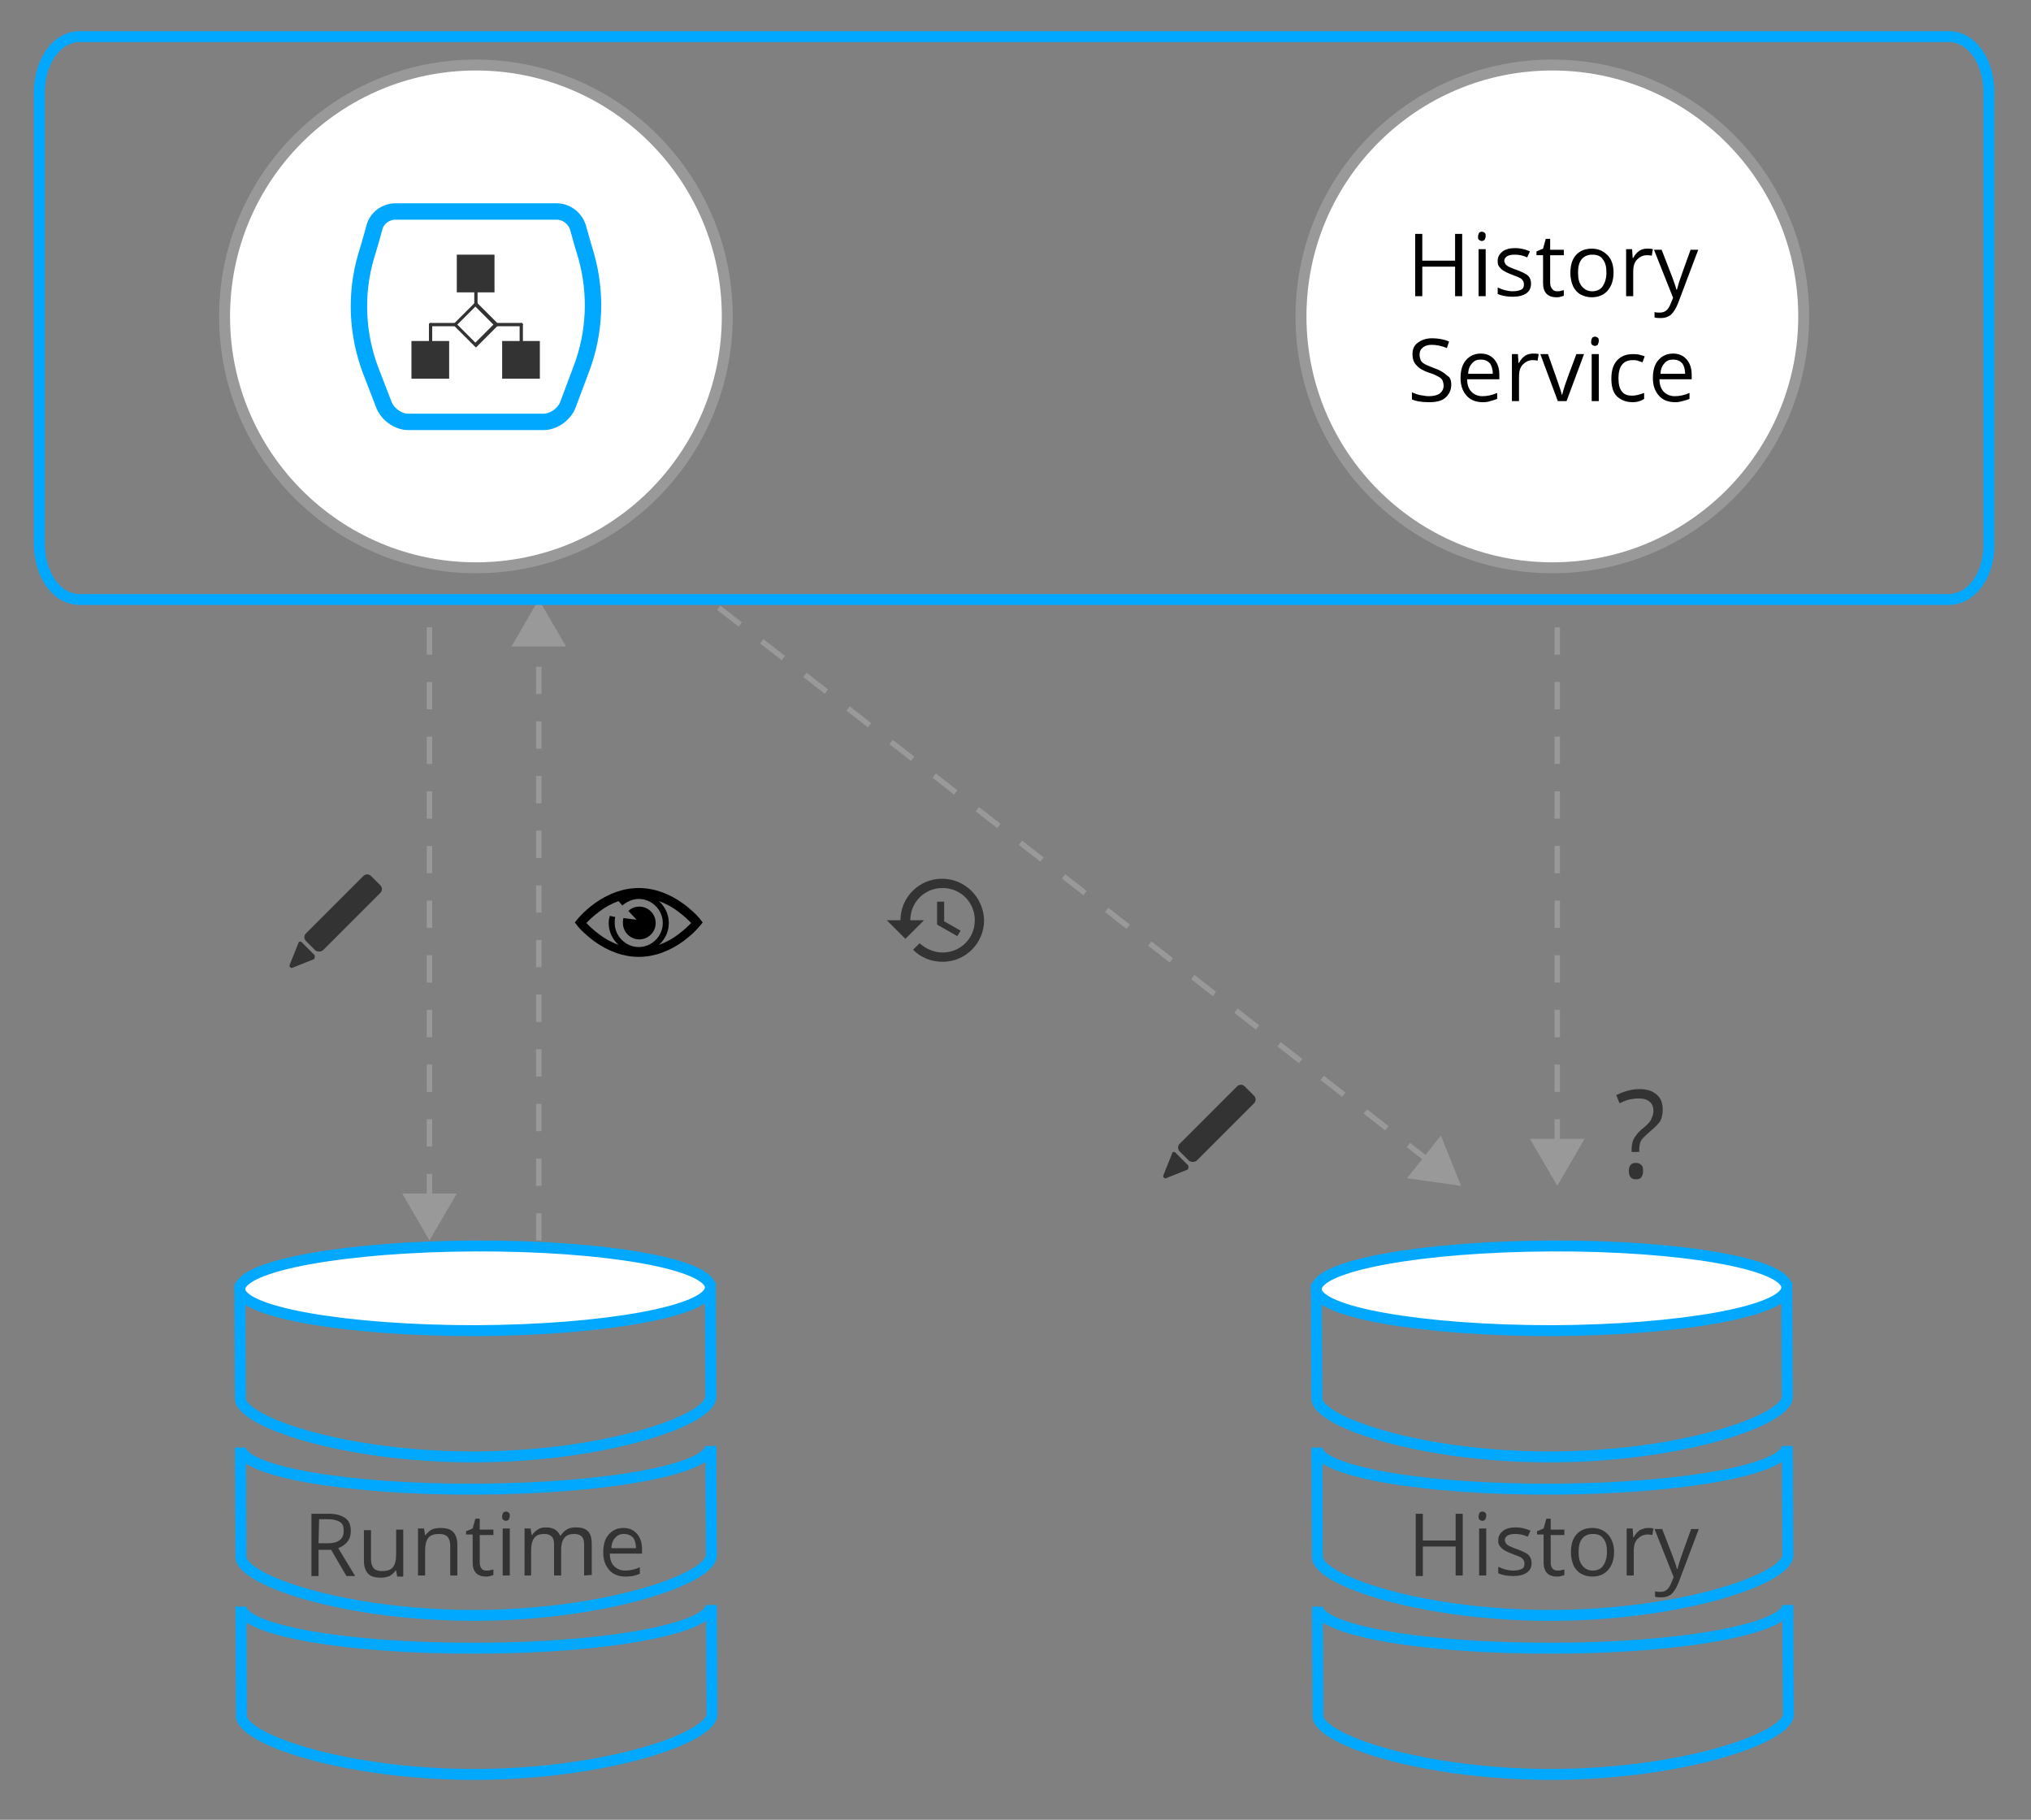 <?xml version="1.0" encoding="utf-8"?>
<!-- Generator: Adobe Illustrator 22.0.0, SVG Export Plug-In . SVG Version: 6.00 Build 0)  -->
<svg version="1.1" id="Ebene_1" xmlns="http://www.w3.org/2000/svg" xmlns:xlink="http://www.w3.org/1999/xlink" x="0px" y="0px"
	 viewBox="0 0 371.7 333" style="enable-background:new 0 0 371.7 333;" xml:space="preserve">
<rect x="0" y="0" width="371.7" height="333" fill="#808080" stroke="none"/>
<style type="text/css">
	.st0{fill:none;stroke:#999999;stroke-miterlimit:10;stroke-dasharray:5,5;}
	.st1{fill:#999999;}
	.st2{fill:none;stroke:#00A8FF;stroke-width:2;stroke-miterlimit:10;}
	.st3{fill:#FFFFFF;}
	.st4{clip-path:url(#SVGID_8_);fill:#FFFFFF;stroke:#999999;stroke-miterlimit:10;}
	.st5{clip-path:url(#SVGID_10_);fill:#FFFFFF;stroke:#999999;stroke-miterlimit:10;}
	.st6{fill:#FFFFFF;stroke:#999999;stroke-width:2;stroke-miterlimit:10;}
	.st7{fill:none;stroke:#00A8FF;stroke-width:3;stroke-miterlimit:10;}
	.st8{fill:#333333;}
	.st9{clip-path:url(#SVGID_12_);fill:#FFFFFF;stroke:#999999;stroke-miterlimit:10;}
	.st10{clip-path:url(#SVGID_14_);fill:#FFFFFF;stroke:#999999;stroke-miterlimit:10;}
	.st11{enable-background:new    ;}
	.st12{fill:#FFFFFF;stroke:#00A8FF;stroke-width:2;stroke-miterlimit:10;}
</style>
<g>
	<g>
		<line class="st0" x1="78.6" y1="219.8" x2="78.6" y2="109.7"/>
		<g>
			<polygon class="st1" points="83.6,218.4 78.6,227 73.6,218.4 			"/>
		</g>
	</g>
</g>
<g>
	<g>
		<line class="st0" x1="285" y1="209.8" x2="285" y2="109.7"/>
		<g>
			<polygon class="st1" points="290,208.4 285,217 280,208.4 			"/>
		</g>
	</g>
</g>
<g>
	<g>
		<line class="st0" x1="98.6" y1="227" x2="98.6" y2="116.9"/>
		<g>
			<polygon class="st1" points="103.6,118.3 98.6,109.7 93.6,118.3 			"/>
		</g>
	</g>
</g>
<g>
	<g>
		<line class="st0" x1="261.7" y1="212.6" x2="129.6" y2="109.7"/>
		<g>
			<polygon class="st1" points="263.7,207.8 267.4,217 257.5,215.6 			"/>
		</g>
	</g>
</g>
<path class="st2" d="M356.6,109.7h-342c-4.2,0-7.4-4.4-7.4-10.3V17c0-5.8,3.2-10.3,7.4-10.3h342c4.2,0,7.4,4.4,7.4,10.3v82.8
	C364,105.3,360.8,109.7,356.6,109.7z"/>
<g>
	<g>
		<g>
			<g>
				<g>
					<path id="SVGID_3_" class="st3" d="M87.1,11.9c-25.4,0-46,20.6-46,46s20.6,46,46,46s46-20.6,46-46S112.5,11.9,87.1,11.9z"/>
				</g>
				<g>
					<g>
						<g>
							<defs>
								<circle id="SVGID_7_" cx="87.1" cy="57.9" r="46"/>
							</defs>
							<clipPath id="SVGID_8_">
								<use xlink:href="#SVGID_7_"  style="overflow:visible;"/>
							</clipPath>
							<circle class="st4" cx="87.1" cy="57.9" r="46"/>
						</g>
					</g>
				</g>
			</g>
		</g>
		<g>
			<g>
				<g>
					<path id="SVGID_2_" class="st3" d="M87.1,11.9c-25.4,0-46,20.6-46,46s20.6,46,46,46s46-20.6,46-46S112.5,11.9,87.1,11.9z"/>
				</g>
				<g>
					<g>
						<g>
							<defs>
								<circle id="SVGID_9_" cx="87.1" cy="57.9" r="46"/>
							</defs>
							<clipPath id="SVGID_10_">
								<use xlink:href="#SVGID_9_"  style="overflow:visible;"/>
							</clipPath>
							<circle class="st5" cx="87.1" cy="57.9" r="45.5"/>
						</g>
					</g>
				</g>
			</g>
		</g>
		<g>
			<path id="SVGID_1_" class="st6" d="M87.1,11.9c-25.4,0-46,20.6-46,46s20.6,46,46,46s46-20.6,46-46S112.5,11.9,87.1,11.9z"/>
		</g>
	</g>
	<path class="st7" d="M105.8,41.7c-0.5-1.7-2.1-3-3.9-3H72.4c-1.9,0-3.5,1.3-3.9,3c-0.1,0.4-0.7,2.6-1.5,5.2
		c-2,6.8-1.7,14.1,0.8,20.8l2.4,6.2c0.6,1.8,2.6,3.3,4.5,3.3h24.8c1.9,0,3.9-1.5,4.5-3.3l2.4-6.4c2.5-6.6,2.8-13.8,0.9-20.6
		C106.5,44.3,105.9,42,105.8,41.7z"/>
	<g>
		<g>
			<rect x="83.6" y="46.6" class="st8" width="6.9" height="6.9"/>
		</g>
		<g>
			<path class="st8" d="M87.1,63.6l-4.2-4.2l4.2-4.2l4.2,4.2L87.1,63.6z M83.7,59.4l3.3,3.3l3.3-3.3L87,56.1L83.7,59.4z"/>
		</g>
		<g>
			<g>
				<rect x="91.9" y="62.4" class="st8" width="6.9" height="6.9"/>
			</g>
			<g>
				<rect x="75.3" y="62.4" class="st8" width="6.9" height="6.9"/>
			</g>
		</g>
		<g>
			<path class="st8" d="M78.8,62.7c-0.2,0-0.3-0.2-0.3-0.3v-3c0-0.2,0.2-0.3,0.3-0.3s0.3,0.2,0.3,0.3v3C79,62.5,79,62.7,78.8,62.7z"
				/>
		</g>
		<g>
			<path class="st8" d="M83.2,59.7h-4.4c-0.2,0-0.3-0.2-0.3-0.3c0-0.2,0.2-0.3,0.3-0.3h4.4c0.2,0,0.3,0.2,0.3,0.3
				S83.4,59.7,83.2,59.7z"/>
		</g>
		<g>
			<path class="st8" d="M95.4,59.7H91c-0.2,0-0.3-0.2-0.3-0.3c0-0.2,0.2-0.3,0.3-0.3h4.4c0.2,0,0.3,0.2,0.3,0.3S95.5,59.7,95.4,59.7
				z"/>
		</g>
		<g>
			<path class="st8" d="M95.4,62.7c-0.2,0-0.3-0.2-0.3-0.3v-3c0-0.2,0.2-0.3,0.3-0.3c0.2,0,0.3,0.2,0.3,0.3v3
				C95.6,62.5,95.5,62.7,95.4,62.7z"/>
		</g>
		<g>
			<path class="st8" d="M87.1,56c-0.2,0-0.3-0.2-0.3-0.3v-2.2c0-0.2,0.2-0.3,0.3-0.3c0.2,0,0.3,0.2,0.3,0.3v2.2
				C87.4,55.9,87.2,56,87.1,56z"/>
		</g>
	</g>
</g>
<g>
	<g>
		<g>
			<g>
				<g>
					<g>
						<path id="SVGID_6_" class="st3" d="M284.1,11.9c-25.4,0-46,20.6-46,46s20.6,46,46,46s46-20.6,46-46S309.5,11.9,284.1,11.9z"/>
					</g>
					<g>
						<g>
							<g>
								<defs>
									<circle id="SVGID_11_" cx="284.1" cy="57.9" r="46"/>
								</defs>
								<clipPath id="SVGID_12_">
									<use xlink:href="#SVGID_11_"  style="overflow:visible;"/>
								</clipPath>
								<circle class="st9" cx="284.1" cy="57.9" r="46"/>
							</g>
						</g>
					</g>
				</g>
			</g>
			<g>
				<g>
					<g>
						<path id="SVGID_5_" class="st3" d="M284.1,11.9c-25.4,0-46,20.6-46,46s20.6,46,46,46s46-20.6,46-46S309.5,11.9,284.1,11.9z"/>
					</g>
					<g>
						<g>
							<g>
								<defs>
									<circle id="SVGID_13_" cx="284.1" cy="57.9" r="46"/>
								</defs>
								<clipPath id="SVGID_14_">
									<use xlink:href="#SVGID_13_"  style="overflow:visible;"/>
								</clipPath>
								<circle class="st10" cx="284.1" cy="57.9" r="45.5"/>
							</g>
						</g>
					</g>
				</g>
			</g>
			<g>
				<path id="SVGID_4_" class="st6" d="M284.1,11.9c-25.4,0-46,20.6-46,46s20.6,46,46,46s46-20.6,46-46S309.5,11.9,284.1,11.9z"/>
			</g>
		</g>
	</g>
	<g class="st11">
		<path d="M267.6,54.2h-1.3v-5.4h-6v5.4H259V42.8h1.3v4.9h6v-4.9h1.3L267.6,54.2L267.6,54.2z"/>
		<path d="M270.5,43.3c0-0.3,0.1-0.5,0.2-0.7c0.1-0.1,0.3-0.2,0.5-0.2s0.4,0.1,0.5,0.2c0.2,0.1,0.2,0.4,0.2,0.6s-0.1,0.5-0.2,0.7
			c-0.2,0.1-0.3,0.2-0.5,0.2s-0.4-0.1-0.5-0.2C270.5,43.8,270.5,43.6,270.5,43.3z M271.9,54.2h-1.3v-8.6h1.3V54.2z"/>
		<path d="M280.2,51.9c0,0.8-0.3,1.4-0.9,1.8s-1.4,0.6-2.5,0.6s-2-0.2-2.7-0.5v-1.2c0.4,0.2,0.9,0.4,1.3,0.5
			c0.5,0.1,0.9,0.2,1.4,0.2c0.7,0,1.2-0.1,1.6-0.3s0.5-0.5,0.5-1c0-0.3-0.1-0.6-0.4-0.9s-0.9-0.5-1.7-0.8c-0.8-0.3-1.4-0.6-1.7-0.8
			s-0.6-0.5-0.8-0.8s-0.2-0.6-0.2-1c0-0.7,0.3-1.2,0.9-1.7c0.6-0.4,1.3-0.6,2.3-0.6c0.9,0,1.8,0.2,2.7,0.6l-0.5,1.1
			c-0.9-0.4-1.6-0.5-2.3-0.5c-0.6,0-1.1,0.1-1.4,0.3s-0.5,0.5-0.5,0.8c0,0.2,0.1,0.4,0.2,0.6s0.3,0.3,0.6,0.5
			c0.3,0.1,0.8,0.4,1.5,0.6c1,0.4,1.7,0.7,2.1,1.1C280,50.8,280.2,51.3,280.2,51.9z"/>
		<path d="M285,53.3c0.2,0,0.5,0,0.7-0.1c0.2,0,0.4-0.1,0.5-0.1v1c-0.1,0.1-0.3,0.1-0.6,0.2s-0.5,0.1-0.7,0.1
			c-1.7,0-2.5-0.9-2.5-2.6v-5.1h-1.2V46l1.2-0.5l0.5-1.8h0.8v2h2.5v1h-2.5v5c0,0.5,0.1,0.9,0.4,1.2C284.3,53.2,284.6,53.3,285,53.3z
			"/>
		<path d="M295.3,49.9c0,1.4-0.4,2.5-1.1,3.3s-1.7,1.2-2.9,1.2c-0.8,0-1.4-0.2-2-0.5s-1.1-0.9-1.4-1.5c-0.3-0.7-0.5-1.5-0.5-2.4
			c0-1.4,0.3-2.5,1-3.3s1.7-1.2,2.9-1.2c1.2,0,2.1,0.4,2.9,1.2C295,47.5,295.3,48.6,295.3,49.9z M288.8,49.9c0,1.1,0.2,1.9,0.7,2.5
			s1.1,0.9,1.9,0.9s1.5-0.3,1.9-0.9c0.4-0.6,0.7-1.4,0.7-2.5s-0.2-1.9-0.7-2.5c-0.4-0.6-1.1-0.8-1.9-0.8s-1.5,0.3-1.9,0.8
			C289,48,288.8,48.8,288.8,49.9z"/>
		<path d="M301.5,45.5c0.4,0,0.7,0,1,0.1l-0.2,1.2c-0.4-0.1-0.7-0.1-0.9-0.1c-0.7,0-1.3,0.3-1.8,0.8s-0.7,1.3-0.7,2.1v4.6h-1.3v-8.6
			h1.1l0.1,1.6h0.1c0.3-0.6,0.7-1,1.1-1.3C300.5,45.6,300.9,45.5,301.5,45.5z"/>
		<path d="M302.7,45.7h1.4l1.9,4.9c0.4,1.1,0.7,1.9,0.8,2.4h0.1c0.1-0.3,0.2-0.7,0.4-1.4c0.2-0.6,0.9-2.6,2.1-5.9h1.4l-3.7,9.8
			c-0.4,1-0.8,1.6-1.3,2.1c-0.5,0.4-1.1,0.6-1.8,0.6c-0.4,0-0.8,0-1.2-0.1v-1c0.3,0.1,0.6,0.1,1,0.1c0.9,0,1.5-0.5,1.9-1.5l0.5-1.2
			L302.7,45.7z"/>
	</g>
	<g class="st11">
		<path d="M265.6,70.4c0,1-0.4,1.8-1.1,2.4s-1.7,0.8-3,0.8c-1.4,0-2.4-0.2-3.1-0.5v-1.3c0.5,0.2,1,0.4,1.5,0.5
			c0.6,0.1,1.1,0.2,1.6,0.2c0.9,0,1.6-0.2,2-0.5s0.7-0.8,0.7-1.4c0-0.4-0.1-0.7-0.2-1c-0.2-0.3-0.4-0.5-0.8-0.7s-0.9-0.5-1.7-0.7
			c-1.1-0.4-1.8-0.8-2.3-1.4c-0.5-0.5-0.7-1.2-0.7-2c0-0.9,0.3-1.6,1-2.1s1.5-0.8,2.6-0.8s2.2,0.2,3.1,0.6l-0.4,1.2
			c-0.9-0.4-1.9-0.6-2.8-0.6c-0.7,0-1.3,0.2-1.6,0.5c-0.4,0.3-0.6,0.7-0.6,1.3c0,0.4,0.1,0.7,0.2,1s0.4,0.5,0.7,0.7
			c0.3,0.2,0.9,0.4,1.6,0.7c1.2,0.4,2,0.9,2.5,1.4C265.4,69,265.6,69.6,265.6,70.4z"/>
		<path d="M271.4,73.6c-1.3,0-2.3-0.4-3-1.2c-0.7-0.8-1.1-1.8-1.1-3.2c0-1.4,0.3-2.5,1-3.3s1.6-1.2,2.7-1.2s1.9,0.4,2.5,1.1
			s0.9,1.6,0.9,2.8v0.8h-5.9c0,1,0.3,1.8,0.8,2.3s1.2,0.8,2,0.8c0.9,0,1.8-0.2,2.7-0.6V73c-0.5,0.2-0.9,0.3-1.3,0.4
			C272.5,73.5,272,73.6,271.4,73.6z M271,65.8c-0.7,0-1.2,0.2-1.6,0.7c-0.4,0.4-0.7,1.1-0.7,1.9h4.5c0-0.8-0.2-1.4-0.5-1.9
			C272.2,66,271.7,65.8,271,65.8z"/>
		<path d="M280.6,64.7c0.4,0,0.7,0,1,0.1l-0.2,1.2c-0.4-0.1-0.7-0.1-0.9-0.1c-0.7,0-1.3,0.3-1.8,0.8S278,68,278,68.8v4.6h-1.3v-8.6
			h1.1l0.1,1.6h0.1c0.3-0.6,0.7-1,1.1-1.3C279.6,64.8,280.1,64.7,280.6,64.7z"/>
		<path d="M285.1,73.4l-3.2-8.6h1.4l1.8,5.1c0.4,1.2,0.7,2,0.7,2.3h0.1c0.1-0.3,0.2-0.8,0.5-1.7s1-2.8,2.1-5.7h1.4l-3.2,8.6
			C286.7,73.4,285.1,73.4,285.1,73.4z"/>
		<path d="M291.2,62.5c0-0.3,0.1-0.5,0.2-0.7c0.1-0.1,0.3-0.2,0.5-0.2s0.4,0.1,0.5,0.2c0.2,0.1,0.2,0.4,0.2,0.6s-0.1,0.5-0.2,0.7
			c-0.2,0.1-0.3,0.2-0.5,0.2s-0.4-0.1-0.5-0.2C291.2,63,291.2,62.8,291.2,62.5z M292.6,73.4h-1.3v-8.6h1.3V73.4z"/>
		<path d="M298.8,73.6c-1.2,0-2.2-0.4-2.9-1.1s-1-1.8-1-3.2c0-1.4,0.3-2.5,1-3.3s1.7-1.2,2.9-1.2c0.4,0,0.8,0,1.2,0.1
			c0.4,0.1,0.7,0.2,1,0.3l-0.4,1.1c-0.3-0.1-0.6-0.2-0.9-0.3c-0.3-0.1-0.6-0.1-0.9-0.1c-1.7,0-2.6,1.1-2.6,3.3
			c0,1.1,0.2,1.9,0.6,2.4c0.4,0.6,1.1,0.8,1.9,0.8c0.7,0,1.4-0.2,2.2-0.5V73C300.3,73.4,299.6,73.6,298.8,73.6z"/>
		<path d="M306.6,73.6c-1.3,0-2.3-0.4-3-1.2c-0.7-0.8-1.1-1.8-1.1-3.2c0-1.4,0.3-2.5,1-3.3s1.6-1.2,2.7-1.2s1.9,0.4,2.5,1.1
			s0.9,1.6,0.9,2.8v0.8h-5.9c0,1,0.3,1.8,0.8,2.3s1.2,0.8,2,0.8c0.9,0,1.8-0.2,2.7-0.6V73c-0.5,0.2-0.9,0.3-1.3,0.4
			C307.6,73.5,307.1,73.6,306.6,73.6z M306.2,65.8c-0.7,0-1.2,0.2-1.6,0.7c-0.4,0.4-0.7,1.1-0.7,1.9h4.5c0-0.8-0.2-1.4-0.5-1.9
			C307.4,66,306.9,65.8,306.2,65.8z"/>
	</g>
</g>
<g>
	<g>
		<path class="st2" d="M43.9,235.9l0.1,20c0,4.3,19.3,10.8,43.1,10.7s43-6.7,43-11l-0.1-20L43.9,235.9z"/>
		<path class="st12" d="M43.9,235.9c0-4.3,19.3-7.8,43-7.9c23.8-0.1,43.1,3.3,43.1,7.6s-19.3,7.8-43,7.9
			C63.2,243.5,43.9,240.1,43.9,235.9"/>
		<path class="st2" d="M87.1,272.5c-23.8,0.1-43.1-3.3-43.1-7.6l0.1,20c0,4.3,19.3,10.8,43.1,10.7s43-6.7,43-11l-0.1-20
			C130.1,268.9,110.9,272.4,87.1,272.5"/>
		<path class="st2" d="M87.2,301.6c-23.8,0.1-43.1-3.3-43.1-7.6l0.1,20c0,4.3,19.3,10.8,43.1,10.7s43-6.7,43-11l-0.1-20
			C130.2,298,111,301.6,87.2,301.6"/>
	</g>
	<g class="st11">
		<path class="st8" d="M58.3,283.6v4.8H57V277h3.1c1.4,0,2.4,0.3,3.1,0.8c0.7,0.5,1,1.3,1,2.4c0,1.5-0.8,2.5-2.3,3.1l3.1,5.1h-1.6
			l-2.8-4.8H58.3z M58.3,282.4h1.8c0.9,0,1.6-0.2,2.1-0.6s0.7-0.9,0.7-1.7c0-0.8-0.2-1.3-0.7-1.6S61,278,60.1,278h-1.7L58.3,282.4
			L58.3,282.4z"/>
		<path class="st8" d="M67.9,279.8v5.6c0,0.7,0.2,1.2,0.5,1.6c0.3,0.3,0.8,0.5,1.5,0.5c0.9,0,1.6-0.2,2-0.7s0.6-1.3,0.6-2.4v-4.5
			h1.3v8.6h-1.1l-0.2-1.1h-0.1c-0.3,0.4-0.6,0.7-1.1,1c-0.5,0.2-1,0.3-1.6,0.3c-1,0-1.8-0.2-2.3-0.7s-0.8-1.3-0.8-2.4V280h1.3V279.8
			z"/>
		<path class="st8" d="M82.4,288.3v-5.5c0-0.7-0.2-1.2-0.5-1.6c-0.3-0.3-0.8-0.5-1.5-0.5c-0.9,0-1.6,0.2-2,0.7s-0.6,1.3-0.6,2.4v4.5
			h-1.3v-8.6h1.1l0.2,1.2h0.1c0.3-0.4,0.6-0.7,1.1-1c0.5-0.2,1-0.3,1.6-0.3c1,0,1.8,0.2,2.3,0.7s0.8,1.3,0.8,2.4v5.6L82.4,288.3
			L82.4,288.3z"/>
		<path class="st8" d="M89.1,287.4c0.2,0,0.5,0,0.7-0.1c0.2,0,0.4-0.1,0.5-0.1v1c-0.1,0.1-0.3,0.1-0.6,0.2s-0.5,0.1-0.7,0.1
			c-1.7,0-2.5-0.9-2.5-2.6v-5.1h-1.2v-0.6l1.2-0.5l0.5-1.8h0.8v2h2.5v1h-2.5v5c0,0.5,0.1,0.9,0.4,1.2
			C88.3,287.3,88.7,287.4,89.1,287.4z"/>
		<path class="st8" d="M91.9,277.5c0-0.3,0.1-0.5,0.2-0.7c0.1-0.1,0.3-0.2,0.5-0.2s0.4,0.1,0.5,0.2c0.2,0.1,0.2,0.4,0.2,0.6
			s-0.1,0.5-0.2,0.7c-0.2,0.1-0.3,0.2-0.5,0.2s-0.4-0.1-0.5-0.2C91.9,278,91.9,277.7,91.9,277.5z M93.3,288.3H92v-8.6h1.3V288.3z"/>
		<path class="st8" d="M106.9,288.3v-5.6c0-0.7-0.1-1.2-0.4-1.5s-0.7-0.5-1.4-0.5c-0.8,0-1.4,0.2-1.8,0.7s-0.6,1.2-0.6,2.1v4.8h-1.3
			v-5.6c0-0.7-0.1-1.2-0.4-1.5s-0.7-0.5-1.4-0.5c-0.8,0-1.4,0.2-1.8,0.7s-0.6,1.3-0.6,2.4v4.5H96v-8.6h1.1l0.2,1.2h0.1
			c0.2-0.4,0.6-0.7,1-1s0.9-0.4,1.5-0.4c1.3,0,2.2,0.5,2.6,1.5h0.1c0.3-0.4,0.6-0.8,1.1-1.1s1-0.4,1.7-0.4c1,0,1.7,0.2,2.2,0.7
			s0.7,1.3,0.7,2.4v5.6L106.9,288.3L106.9,288.3z"/>
		<path class="st8" d="M114.5,288.5c-1.3,0-2.3-0.4-3-1.2c-0.7-0.8-1.1-1.8-1.1-3.2c0-1.4,0.3-2.5,1-3.3s1.6-1.2,2.7-1.2
			s1.9,0.4,2.5,1.1s0.9,1.6,0.9,2.8v0.8h-5.9c0,1,0.3,1.8,0.8,2.3s1.2,0.8,2,0.8c0.9,0,1.8-0.2,2.7-0.6v1.2
			c-0.5,0.2-0.9,0.3-1.3,0.4C115.6,288.4,115.1,288.5,114.5,288.5z M114.2,280.7c-0.7,0-1.2,0.2-1.6,0.7c-0.4,0.4-0.7,1.1-0.7,1.9
			h4.5c0-0.8-0.2-1.4-0.5-1.9C115.4,280.9,114.8,280.7,114.2,280.7z"/>
	</g>
</g>
<g>
	<g>
		<path class="st2" d="M240.9,235.9l0.1,20c0,4.3,19.3,10.8,43.1,10.7s43-6.7,43-11l-0.1-20L240.9,235.9z"/>
		<path class="st12" d="M240.9,235.9c0-4.3,19.3-7.8,43-7.9c23.8-0.1,43.1,3.3,43.1,7.6s-19.3,7.8-43,7.9
			C260.2,243.5,240.9,240.1,240.9,235.9"/>
		<path class="st2" d="M284.1,272.5c-23.8,0.1-43.1-3.3-43.1-7.6l0.1,20c0,4.3,19.3,10.8,43.1,10.7c23.8-0.1,43-6.7,43-11l-0.1-20
			C327.1,268.9,307.9,272.4,284.1,272.5"/>
		<path class="st2" d="M284.2,301.6c-23.8,0.1-43.1-3.3-43.1-7.6l0.1,20c0,4.3,19.3,10.8,43.1,10.7s43-6.7,43-11l-0.1-20
			C327.2,298,308,301.6,284.2,301.6"/>
	</g>
	<g class="st11">
		<path class="st8" d="M267.7,288.3h-1.3V283h-6v5.4h-1.3V277h1.3v4.9h6V277h1.3V288.3z"/>
		<path class="st8" d="M270.6,277.5c0-0.3,0.1-0.5,0.2-0.7c0.1-0.1,0.3-0.2,0.5-0.2s0.4,0.1,0.5,0.2c0.2,0.1,0.2,0.4,0.2,0.6
			s-0.1,0.5-0.2,0.7c-0.2,0.1-0.3,0.2-0.5,0.2s-0.4-0.1-0.5-0.2C270.6,278,270.6,277.7,270.6,277.5z M272,288.3h-1.3v-8.6h1.3V288.3
			z"/>
		<path class="st8" d="M280.3,286c0,0.8-0.3,1.4-0.9,1.8s-1.4,0.6-2.5,0.6s-2-0.2-2.7-0.5v-1.2c0.4,0.2,0.9,0.4,1.3,0.5
			c0.5,0.1,0.9,0.2,1.4,0.2c0.7,0,1.2-0.1,1.6-0.3c0.4-0.2,0.5-0.5,0.5-1c0-0.3-0.1-0.6-0.4-0.9s-0.9-0.5-1.7-0.8
			c-0.8-0.3-1.4-0.6-1.7-0.8s-0.6-0.5-0.8-0.8s-0.2-0.6-0.2-1c0-0.7,0.3-1.2,0.9-1.7c0.6-0.4,1.3-0.6,2.3-0.6c0.9,0,1.8,0.2,2.7,0.6
			l-0.5,1.1c-0.9-0.4-1.6-0.5-2.3-0.5c-0.6,0-1.1,0.1-1.4,0.3s-0.5,0.5-0.5,0.8c0,0.2,0.1,0.4,0.2,0.6s0.3,0.3,0.6,0.5
			c0.3,0.1,0.8,0.4,1.5,0.6c1,0.4,1.7,0.7,2.1,1.1C280.1,285,280.3,285.4,280.3,286z"/>
		<path class="st8" d="M285.1,287.4c0.2,0,0.5,0,0.7-0.1c0.2,0,0.4-0.1,0.5-0.1v1c-0.1,0.1-0.3,0.1-0.6,0.2s-0.5,0.1-0.7,0.1
			c-1.7,0-2.5-0.9-2.5-2.6v-5.1h-1.2v-0.6l1.2-0.5l0.5-1.8h0.8v2h2.5v1h-2.5v5c0,0.5,0.1,0.9,0.4,1.2
			C284.4,287.3,284.7,287.4,285.1,287.4z"/>
		<path class="st8" d="M295.4,284c0,1.4-0.4,2.5-1.1,3.3s-1.7,1.2-2.9,1.2c-0.8,0-1.4-0.2-2-0.5s-1.1-0.9-1.4-1.5
			c-0.3-0.7-0.5-1.5-0.5-2.4c0-1.4,0.3-2.5,1-3.3s1.7-1.2,2.9-1.2c1.2,0,2.1,0.4,2.9,1.2C295,281.6,295.4,282.7,295.4,284z
			 M288.9,284c0,1.1,0.2,1.9,0.7,2.5s1.1,0.9,1.9,0.9s1.5-0.3,1.9-0.9s0.7-1.4,0.7-2.5s-0.2-1.9-0.7-2.5c-0.4-0.6-1.1-0.8-1.9-0.8
			s-1.5,0.3-1.9,0.8C289.1,282.1,288.9,282.9,288.9,284z"/>
		<path class="st8" d="M301.6,279.6c0.4,0,0.7,0,1,0.1l-0.2,1.2c-0.4-0.1-0.7-0.1-0.9-0.1c-0.7,0-1.3,0.3-1.8,0.8s-0.7,1.3-0.7,2.1
			v4.6h-1.3v-8.6h1.1l0.1,1.6h0.1c0.3-0.6,0.7-1,1.1-1.3C300.6,279.8,301,279.6,301.6,279.6z"/>
		<path class="st8" d="M302.8,279.8h1.4l1.9,4.9c0.4,1.1,0.7,1.9,0.8,2.4h0.1c0.1-0.3,0.2-0.7,0.4-1.4c0.2-0.6,0.9-2.6,2.1-5.9h1.4
			l-3.7,9.8c-0.4,1-0.8,1.6-1.3,2.1c-0.5,0.4-1.1,0.6-1.8,0.6c-0.4,0-0.8,0-1.2-0.1v-1c0.3,0.1,0.6,0.1,1,0.1c0.9,0,1.5-0.5,1.9-1.5
			l0.5-1.2L302.8,279.8z"/>
	</g>
</g>
<g class="st11">
	<path class="st8" d="M298.6,211.1v-0.6c0-0.8,0.1-1.5,0.4-2.1c0.3-0.5,0.7-1.1,1.4-1.7c1-0.8,1.6-1.4,1.8-1.9s0.4-0.9,0.4-1.5
		c0-0.7-0.2-1.3-0.7-1.7c-0.5-0.4-1.1-0.6-2-0.6c-0.6,0-1.1,0.1-1.7,0.2c-0.5,0.1-1.2,0.4-1.8,0.7l-0.6-1.5c1.4-0.7,2.8-1.1,4.2-1.1
		c1.4,0,2.4,0.3,3.2,1c0.8,0.7,1.1,1.6,1.1,2.8c0,0.5-0.1,1-0.2,1.4c-0.1,0.4-0.3,0.8-0.6,1.1c-0.3,0.4-0.9,0.9-1.8,1.7
		c-0.7,0.6-1.2,1.1-1.4,1.5s-0.3,1-0.3,1.6v0.4H298.6z M298.1,214.3c0-1,0.4-1.5,1.3-1.5c0.4,0,0.7,0.1,1,0.4s0.3,0.6,0.3,1.1
		c0,0.5-0.1,0.8-0.3,1.1c-0.2,0.3-0.5,0.4-1,0.4c-0.4,0-0.7-0.1-0.9-0.3C298.2,215.2,298.1,214.8,298.1,214.3z"/>
</g>
<g>
	<path class="st8" d="M57.7,173.9l-1.7-1.7c-0.4-0.4-0.4-1,0-1.4l10.5-10.5c0.4-0.4,1-0.4,1.4,0l1.7,1.7c0.4,0.4,0.4,1,0,1.4
		l-10.5,10.5C58.7,174.2,58.1,174.2,57.7,173.9z"/>
	<path class="st8" d="M57.5,174.7l-2.3-2.3c-0.2-0.2-0.6-0.1-0.6,0.2l-1.6,4c-0.1,0.3,0.2,0.6,0.5,0.5l4-1.6
		C57.6,175.2,57.7,174.9,57.5,174.7z"/>
</g>
<g>
	<path class="st8" d="M217.6,212.4l-1.7-1.7c-0.4-0.4-0.4-1,0-1.4l10.5-10.5c0.4-0.4,1-0.4,1.4,0l1.7,1.7c0.4,0.4,0.4,1,0,1.4
		L219,212.4C218.6,212.7,218,212.7,217.6,212.4z"/>
	<path class="st8" d="M217.4,213.2l-2.3-2.3c-0.2-0.2-0.6-0.1-0.6,0.2l-1.6,4c-0.1,0.3,0.2,0.6,0.5,0.5l4-1.6
		C217.5,213.7,217.6,213.4,217.4,213.2z"/>
</g>
<g>
	<g>
		<g>
			<path class="st8" d="M172.4,160.8c-4.2,0-7.6,3.4-7.6,7.6h-2.5l3.3,3.3l0.1,0.1l3.4-3.4h-2.5c0-3.3,2.6-5.9,5.9-5.9
				c3.3,0,5.9,2.6,5.9,5.9c0,3.3-2.6,5.9-5.9,5.9c-1.6,0-3.1-0.7-4.2-1.7l-1.2,1.2c1.4,1.4,3.3,2.2,5.4,2.2c4.2,0,7.6-3.4,7.6-7.6
				C180,164.2,176.6,160.8,172.4,160.8z"/>
			<polygon class="st8" points="171.5,165 171.5,169.2 175.2,171.3 175.8,170.3 172.8,168.6 172.8,165 			"/>
		</g>
	</g>
</g>
<g>
	<g>
		<path d="M128.2,168.3c0-0.1-1.2-1.5-3.1-2.9c-2.6-1.9-5.4-2.9-8.2-2.9c-2.8,0-5.6,1-8.2,2.9c-1.9,1.4-3.1,2.9-3.1,2.9l-0.4,0.5
			l0.4,0.5c0,0.1,1.2,1.5,3.1,2.9c2.6,1.9,5.4,2.9,8.2,2.9c2.8,0,5.6-1,8.2-2.9c1.9-1.4,3.1-2.9,3.1-2.9l0.4-0.5L128.2,168.3z
			 M116.9,173.3c-2.4,0-4.4-2-4.4-4.4c0-0.4,0-0.8,0.1-1.1l-1-0.2c-0.1,0.4-0.2,0.8-0.2,1.3c0,1.6,0.7,3,1.8,4
			c-1.4-0.5-2.6-1.2-3.5-1.9c-1.1-0.8-1.9-1.6-2.4-2.1c0.5-0.5,1.3-1.3,2.4-2.1c0.9-0.7,2.1-1.4,3.5-1.9l0.7,0.8
			c0.8-0.7,1.9-1.2,3-1.2c2.4,0,4.4,2,4.4,4.4S119.3,173.3,116.9,173.3z M124.1,171c-0.9,0.7-2.1,1.4-3.5,1.9c1.1-1,1.8-2.4,1.8-4
			s-0.7-3-1.8-4c1.4,0.5,2.6,1.2,3.5,1.9c1.1,0.8,1.9,1.6,2.4,2.1C126,169.4,125.2,170.2,124.1,171z"/>
		<path d="M114.1,168c-0.1,0.3-0.1,0.6-0.1,0.9c0,1.6,1.3,3,3,3c1.6,0,3-1.3,3-3c0-1.6-1.3-3-3-3c-0.8,0-1.5,0.3-2,0.8l1.5,1.6
			L114.1,168z"/>
	</g>
</g>
</svg>
